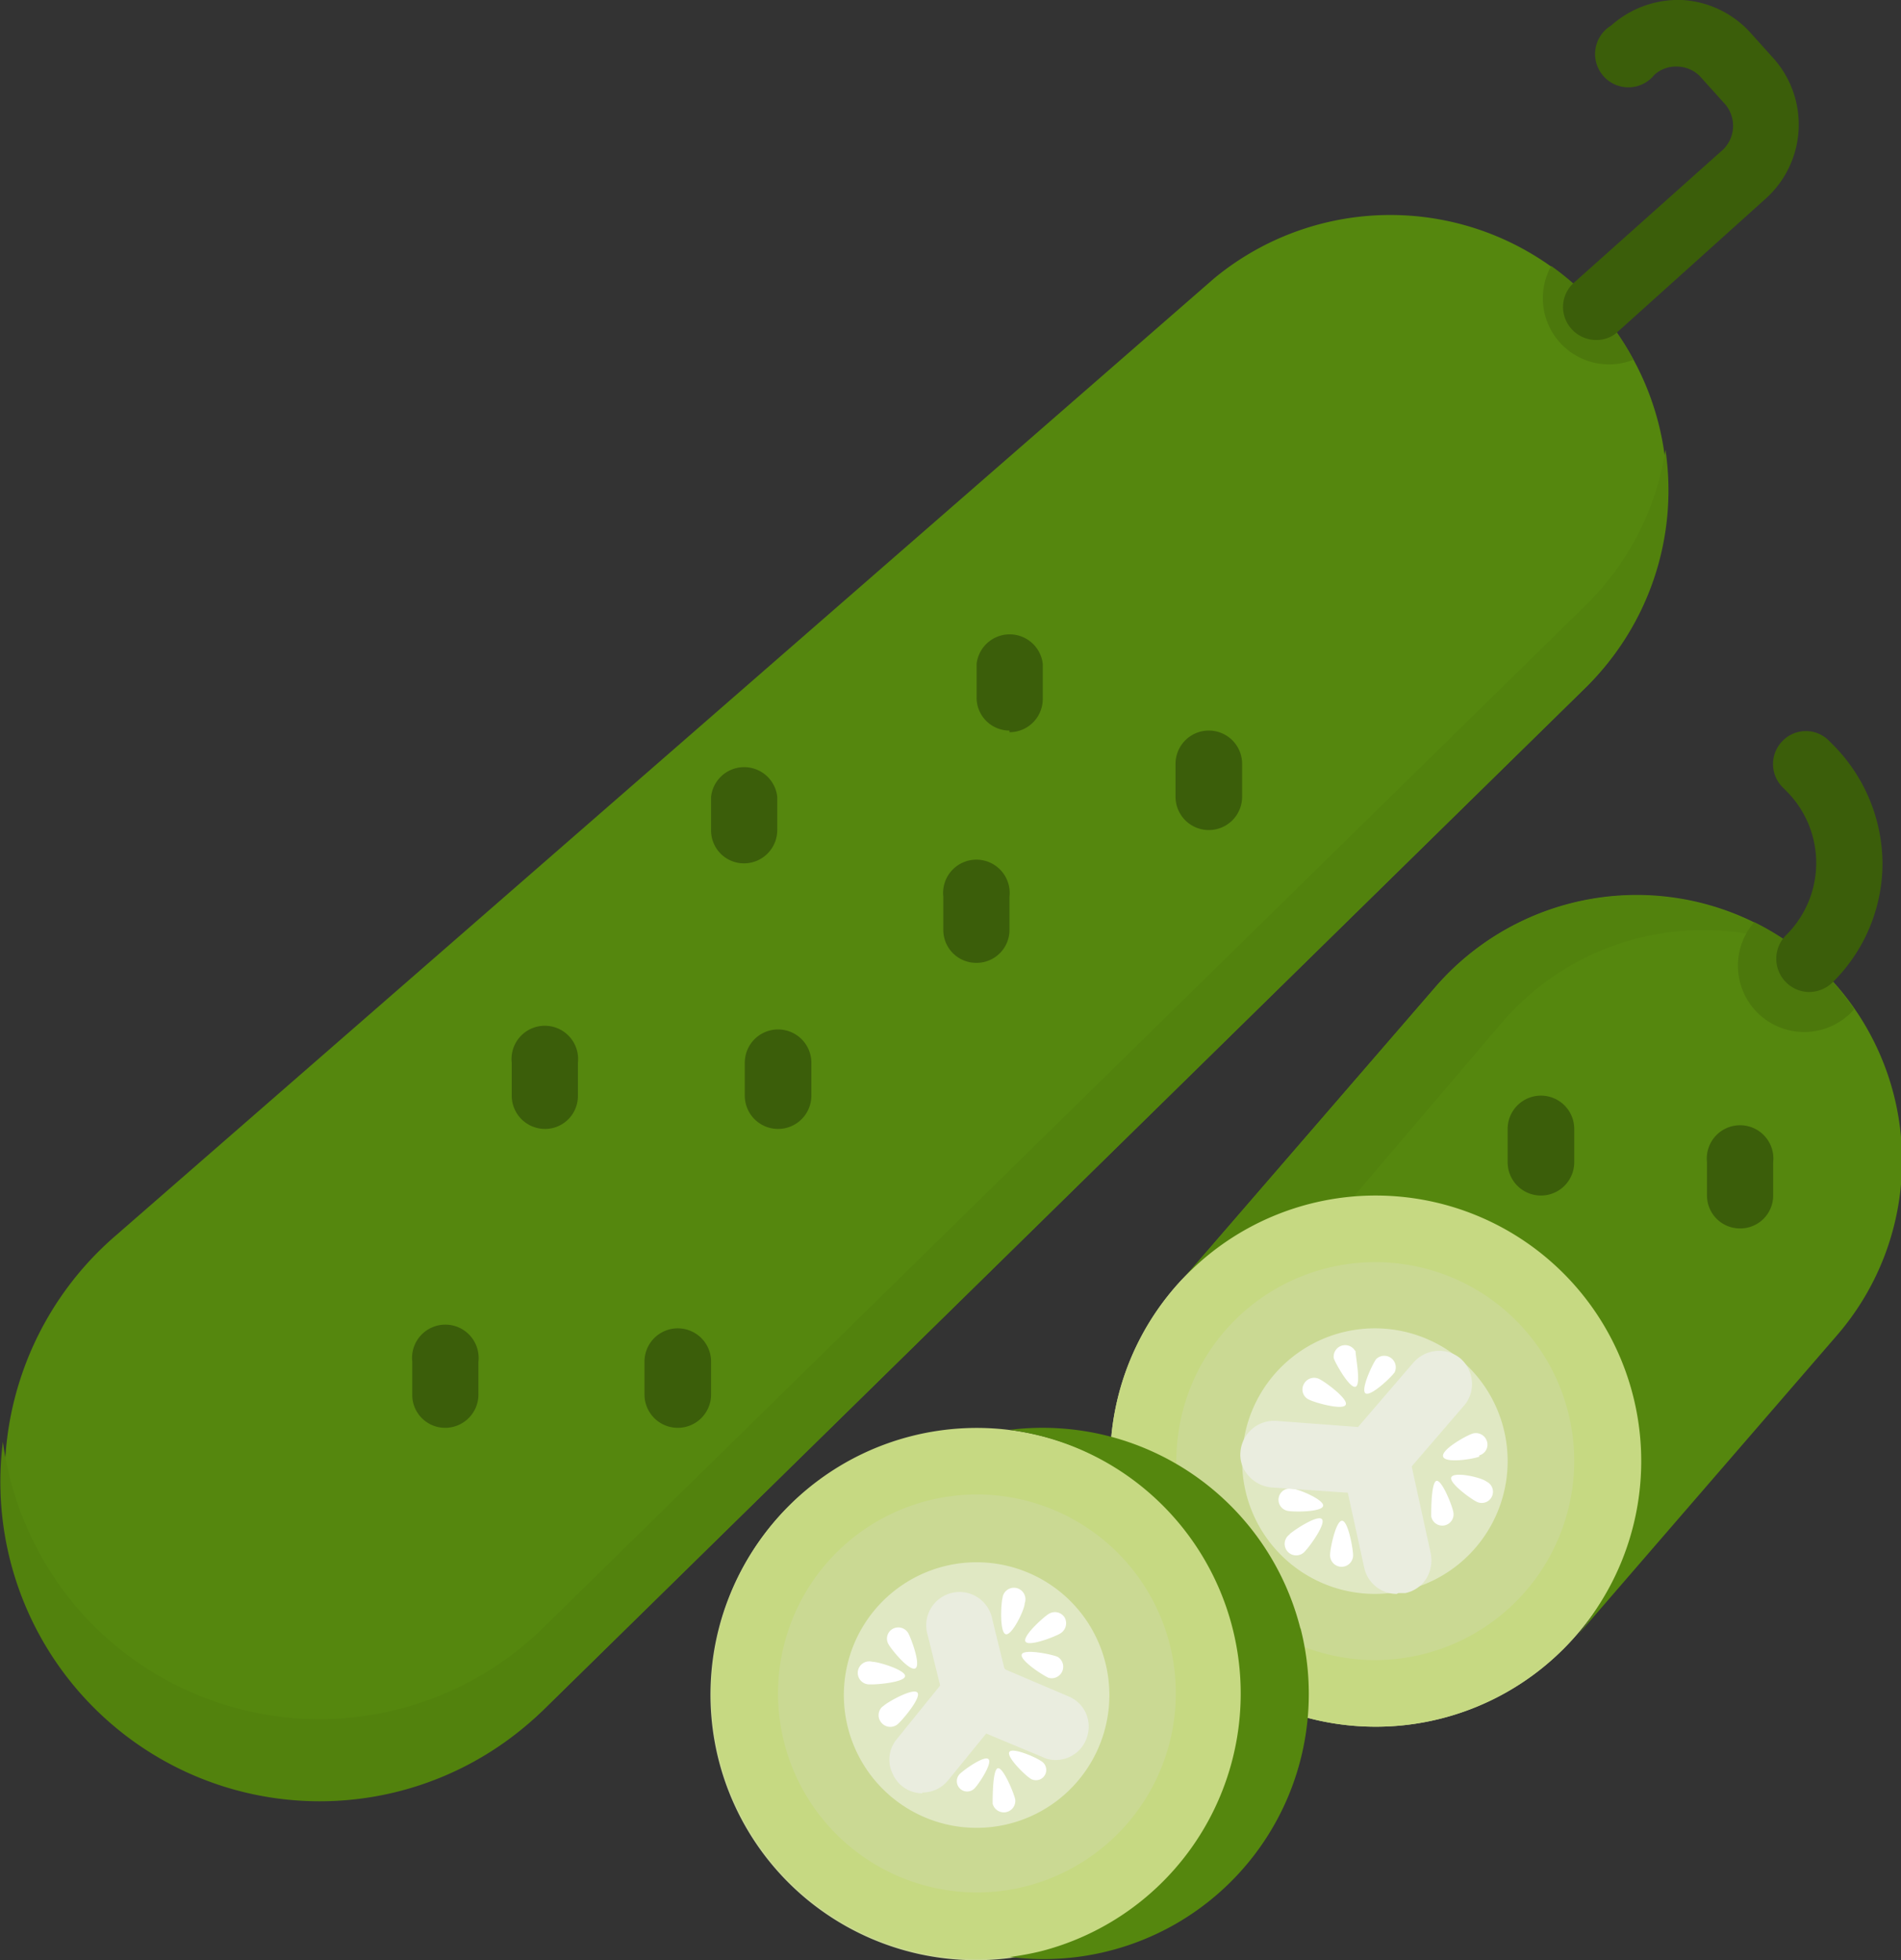 <svg xmlns="http://www.w3.org/2000/svg" xmlns:xlink="http://www.w3.org/1999/xlink" viewBox="0 0 46.25 47.68"><rect x="0" y="0" width="46.25" height="47.68" fill="#333333" stroke="none"/><defs><style>.cls-1{fill:none;}.cls-2{fill:#cad993;}.cls-3{fill:#e0e8c3;}.cls-4{clip-path:url(#clip-path);}.cls-5{fill:#55870e;}.cls-6{fill:#52820d;}.cls-7{fill:#fff;}.cls-8{fill:#c6d982;}.cls-9{fill:#eaeddf;}.cls-10{fill:#3b5e0a;}.cls-11{fill:#4c780c;}</style><clipPath id="clip-path" transform="translate(-0.07 0)"><rect class="cls-1" width="46.44" height="47.79"/></clipPath></defs><g id="Calque_2" data-name="Calque 2"><g id="Utilisés"><g id="Cucumber"><path class="cls-2" d="M40,35.54a6.46,6.46,0,1,1-6.46-6.46A6.46,6.46,0,0,1,40,35.54Zm0,0" transform="translate(-0.07 0)"/><path class="cls-3" d="M36.75,35.54a3.23,3.23,0,1,1-3.23-3.23,3.23,3.23,0,0,1,3.23,3.23Zm0,0" transform="translate(-0.07 0)"/><g class="cls-4"><path class="cls-5" d="M44.09,23.32A6.47,6.47,0,0,0,35,24l-6.34,7.33a6.47,6.47,0,0,1,9.78,8.46l6.34-7.33a6.49,6.49,0,0,0-.66-9.12Zm0,0" transform="translate(-0.07 0)"/><path class="cls-5" d="M38.9,7.46a6.73,6.73,0,0,0-9.29-.69L2.89,30.05A7.77,7.77,0,1,0,13.27,41.61L38.59,16.78a6.72,6.72,0,0,0,.31-9.32Zm0,0" transform="translate(-0.07 0)"/><path class="cls-6" d="M38.59,14.78,13.27,39.61a7.78,7.78,0,0,1-11.21-.37A7.87,7.87,0,0,1,.14,35.07a7.77,7.77,0,0,0,13.13,6.54L38.59,16.78a6.72,6.72,0,0,0,2-5.84,6.74,6.74,0,0,1-2,3.84Zm0,0" transform="translate(-0.07 0)"/></g><path class="cls-6" d="M36.63,24.85a6.46,6.46,0,0,1,7-1.87A6.47,6.47,0,0,0,35,24l-6.34,7.33A6.43,6.43,0,0,1,33,29.11Zm0,0" transform="translate(-0.07 0)"/><path class="cls-7" d="M32.18,33.55c.14.07.7.48.63.62s-.74-.05-.88-.12a.27.27,0,0,1-.14-.38.28.28,0,0,1,.39-.12Zm0,0" transform="translate(-0.07 0)"/><path class="cls-7" d="M33.05,32.86c0,.15.14.82,0,.87s-.48-.55-.53-.69a.28.28,0,0,1,.52-.18Zm0,0" transform="translate(-0.07 0)"/><path class="cls-7" d="M34,33.38c-.09.13-.59.6-.71.51s.17-.71.26-.83a.28.28,0,0,1,.45.32Zm0,0" transform="translate(-0.07 0)"/><path class="cls-7" d="M36.06,35.43c-.14.06-.83.17-.88,0s.55-.5.69-.55a.28.28,0,0,1,.37.16.27.27,0,0,1-.18.36Zm0,0" transform="translate(-0.07 0)"/><path class="cls-7" d="M36,36.53c-.13-.06-.69-.46-.62-.6s.72,0,.86.11a.27.27,0,1,1-.24.49Zm0,0" transform="translate(-0.07 0)"/><path class="cls-7" d="M34.89,36.88c0-.15,0-.83.13-.86s.39.62.41.77a.27.27,0,1,1-.54.09Zm0,0" transform="translate(-0.07 0)"/><path class="cls-7" d="M32.43,37.82c0-.15.14-.83.29-.83s.27.69.27.84a.28.28,0,0,1-.56,0Zm0,0" transform="translate(-0.07 0)"/><path class="cls-7" d="M31.44,37.32c.11-.1.68-.48.79-.37s-.3.67-.4.77a.28.28,0,1,1-.38-.4Zm0,0" transform="translate(-0.07 0)"/><path class="cls-7" d="M31.5,36.21c.15,0,.79.27.76.42s-.71.15-.86.12a.27.27,0,1,1,.1-.54Zm0,0" transform="translate(-0.07 0)"/><g class="cls-4"><path class="cls-8" d="M33.52,29.08A6.46,6.46,0,1,0,40,35.54a6.46,6.46,0,0,0-6.46-6.46Zm0,11.3a4.84,4.84,0,1,1,4.85-4.84,4.85,4.85,0,0,1-4.85,4.84Zm0,0" transform="translate(-0.07 0)"/><path class="cls-2" d="M28.46,36.73a6.46,6.46,0,1,1-9.14-.15,6.46,6.46,0,0,1,9.14.15Zm0,0" transform="translate(-0.07 0)"/></g><path class="cls-3" d="M27.06,41.19A3.23,3.23,0,1,1,23.83,38a3.23,3.23,0,0,1,3.23,3.23Zm0,0" transform="translate(-0.07 0)"/><path class="cls-7" d="M25,39c0,.15-.31.79-.46.75s-.12-.72-.08-.88A.28.28,0,1,1,25,39Zm0,0" transform="translate(-0.07 0)"/><path class="cls-7" d="M25.87,39.73c-.13.08-.77.33-.85.2s.43-.59.56-.67a.28.28,0,0,1,.39.08.29.29,0,0,1-.1.39Zm0,0" transform="translate(-0.07 0)"/><path class="cls-7" d="M25.58,40.81c-.14-.06-.71-.43-.65-.57s.73,0,.87.06a.28.28,0,0,1-.22.51Zm0,0" transform="translate(-0.07 0)"/><path class="cls-7" d="M25.11,43.24c-.12-.08-.57-.52-.48-.63s.65.14.76.22a.25.25,0,1,1-.28.41Zm0,0" transform="translate(-0.07 0)"/><path class="cls-7" d="M24.22,43.87c0-.15,0-.84.13-.86s.39.61.42.76a.28.28,0,0,1-.55.1Zm0,0" transform="translate(-0.07 0)"/><path class="cls-7" d="M23.42,43.15c.1-.1.6-.46.7-.36s-.24.61-.34.71a.25.25,0,0,1-.36-.35Zm0,0" transform="translate(-0.07 0)"/><path class="cls-7" d="M21.57,41.49c.11-.1.72-.44.82-.32s-.35.65-.46.75a.28.28,0,0,1-.4,0,.28.28,0,0,1,0-.4Zm0,0" transform="translate(-0.07 0)"/><path class="cls-7" d="M21.29,40.42c.15,0,.81.2.8.35s-.7.21-.85.2a.28.28,0,1,1,.05-.55Zm0,0" transform="translate(-0.07 0)"/><g class="cls-4"><path class="cls-7" d="M22.17,39.73c.07.13.31.77.17.85s-.57-.44-.65-.58a.27.27,0,0,1,.1-.38.28.28,0,0,1,.38.11Zm0,0" transform="translate(-0.07 0)"/><path class="cls-8" d="M30.1,39.62a6.46,6.46,0,1,0-4.7,7.84,6.47,6.47,0,0,0,4.7-7.84ZM25,45.89A4.84,4.84,0,1,1,28.53,40,4.85,4.85,0,0,1,25,45.89Zm0,0" transform="translate(-0.07 0)"/><path class="cls-5" d="M31.71,39.62a6.47,6.47,0,0,0-7.08-4.84,6.47,6.47,0,0,1,.77,12.68,6.75,6.75,0,0,1-.76.14,6.45,6.45,0,0,0,7.07-8Zm0,0" transform="translate(-0.07 0)"/></g><path class="cls-9" d="M33.52,36.35h-.06L31,36.18a.84.84,0,0,1-.55-.28.75.75,0,0,1-.2-.59.82.82,0,0,1,.86-.75l2,.15,1.35-1.57a.84.84,0,0,1,.55-.28.82.82,0,0,1,.6.19.83.83,0,0,1,.27.56.79.79,0,0,1-.2.59l-1.61,1.87a.85.85,0,0,1-.61.28Zm0,0" transform="translate(-0.07 0)"/><path class="cls-9" d="M34.05,38.77a.81.81,0,0,1-.79-.64l-.53-2.42a.77.77,0,0,1,.11-.61.8.8,0,0,1,.51-.36.8.8,0,0,1,1,.63l.53,2.42a.87.87,0,0,1-.11.61.8.8,0,0,1-.51.35l-.17,0Zm0,0" transform="translate(-0.07 0)"/><path class="cls-10" d="M24.63,17.77a.8.8,0,0,1-.8-.81v-.81a.81.81,0,0,1,1.61,0V17a.81.81,0,0,1-.81.81Zm0,0" transform="translate(-0.07 0)"/><path class="cls-10" d="M23.83,23.42a.8.8,0,0,1-.81-.8v-.81a.81.81,0,1,1,1.61,0v.81a.8.8,0,0,1-.8.8Zm0,0" transform="translate(-0.07 0)"/><path class="cls-10" d="M19,27.46a.81.81,0,0,1-.81-.81v-.8a.81.81,0,0,1,1.62,0v.8a.81.81,0,0,1-.81.81Zm0,0" transform="translate(-0.07 0)"/><path class="cls-10" d="M13.33,27.46a.81.81,0,0,1-.81-.81v-.8a.81.81,0,1,1,1.61,0v.8a.8.8,0,0,1-.8.81Zm0,0" transform="translate(-0.07 0)"/><path class="cls-10" d="M29.48,20.19a.81.81,0,0,1-.81-.81v-.8a.81.81,0,1,1,1.62,0v.8a.81.81,0,0,1-.81.81Zm0,0" transform="translate(-0.07 0)"/><path class="cls-10" d="M10.9,34.73a.8.8,0,0,1-.8-.81v-.8a.81.81,0,1,1,1.61,0v.8a.81.81,0,0,1-.81.81Zm0,0" transform="translate(-0.07 0)"/><path class="cls-10" d="M16.56,34.73a.81.81,0,0,1-.81-.81v-.8a.81.81,0,0,1,1.62,0v.8a.81.81,0,0,1-.81.81Zm0,0" transform="translate(-0.07 0)"/><path class="cls-10" d="M18.17,21a.8.8,0,0,1-.8-.81v-.81a.81.81,0,0,1,1.61,0v.81a.81.81,0,0,1-.81.81Zm0,0" transform="translate(-0.07 0)"/><path class="cls-9" d="M25.75,42.81a.67.67,0,0,1-.31-.07l-1.92-.8a.85.85,0,0,1-.48-.55l-.4-1.62a.81.81,0,1,1,1.57-.39l.3,1.22,1.55.66a.79.79,0,0,1,.48.9.8.8,0,0,1-.79.65Zm0,0" transform="translate(-0.07 0)"/><path class="cls-9" d="M22.51,43.62a.79.79,0,0,1-.72-.47.78.78,0,0,1,.1-.85l1.31-1.62a.81.81,0,1,1,1.26,1l-1.32,1.62a.8.8,0,0,1-.63.3Zm0,0" transform="translate(-0.07 0)"/><g class="cls-4"><path class="cls-11" d="M39.81,8.75a6.54,6.54,0,0,0-2-2.28,1.61,1.61,0,0,0,2,2.28Zm0,0" transform="translate(-0.07 0)"/><path class="cls-10" d="M38.9,8.27a.81.81,0,0,1-.75-.52.79.79,0,0,1,.22-.88L42,3.63A.81.81,0,0,0,42,2.49l-.54-.6a.79.79,0,0,0-.56-.27.78.78,0,0,0-.58.2A.81.81,0,1,1,39.27.62,2.45,2.45,0,0,1,41,0a2.43,2.43,0,0,1,1.67.81l.54.6a2.42,2.42,0,0,1-.18,3.42L39.44,8.06a.76.76,0,0,1-.54.21Zm0,0" transform="translate(-0.07 0)"/></g><path class="cls-11" d="M45.18,24.55a6.3,6.3,0,0,0-2.43-2.12,1.61,1.61,0,0,0,2.43,2.12Zm0,0" transform="translate(-0.07 0)"/><path class="cls-10" d="M44.09,24.13a.81.81,0,0,1-.57-1.38,2.47,2.47,0,0,0,0-3.52l-.08-.08a.8.8,0,0,1,0-1.13.79.79,0,0,1,1.13,0l.08.08A4.12,4.12,0,0,1,45.87,21a4.07,4.07,0,0,1-1.22,2.9.83.83,0,0,1-.56.23Zm0,0" transform="translate(-0.07 0)"/><path class="cls-10" d="M37.56,29.08a.81.81,0,0,1-.81-.81v-.81a.81.81,0,0,1,1.62,0v.81a.81.81,0,0,1-.81.81Zm0,0" transform="translate(-0.07 0)"/><path class="cls-10" d="M42.4,29.88a.8.8,0,0,1-.8-.8v-.81a.81.81,0,1,1,1.61,0v.81a.8.8,0,0,1-.81.8Zm0,0" transform="translate(-0.07 0)"/></g></g></g></svg>